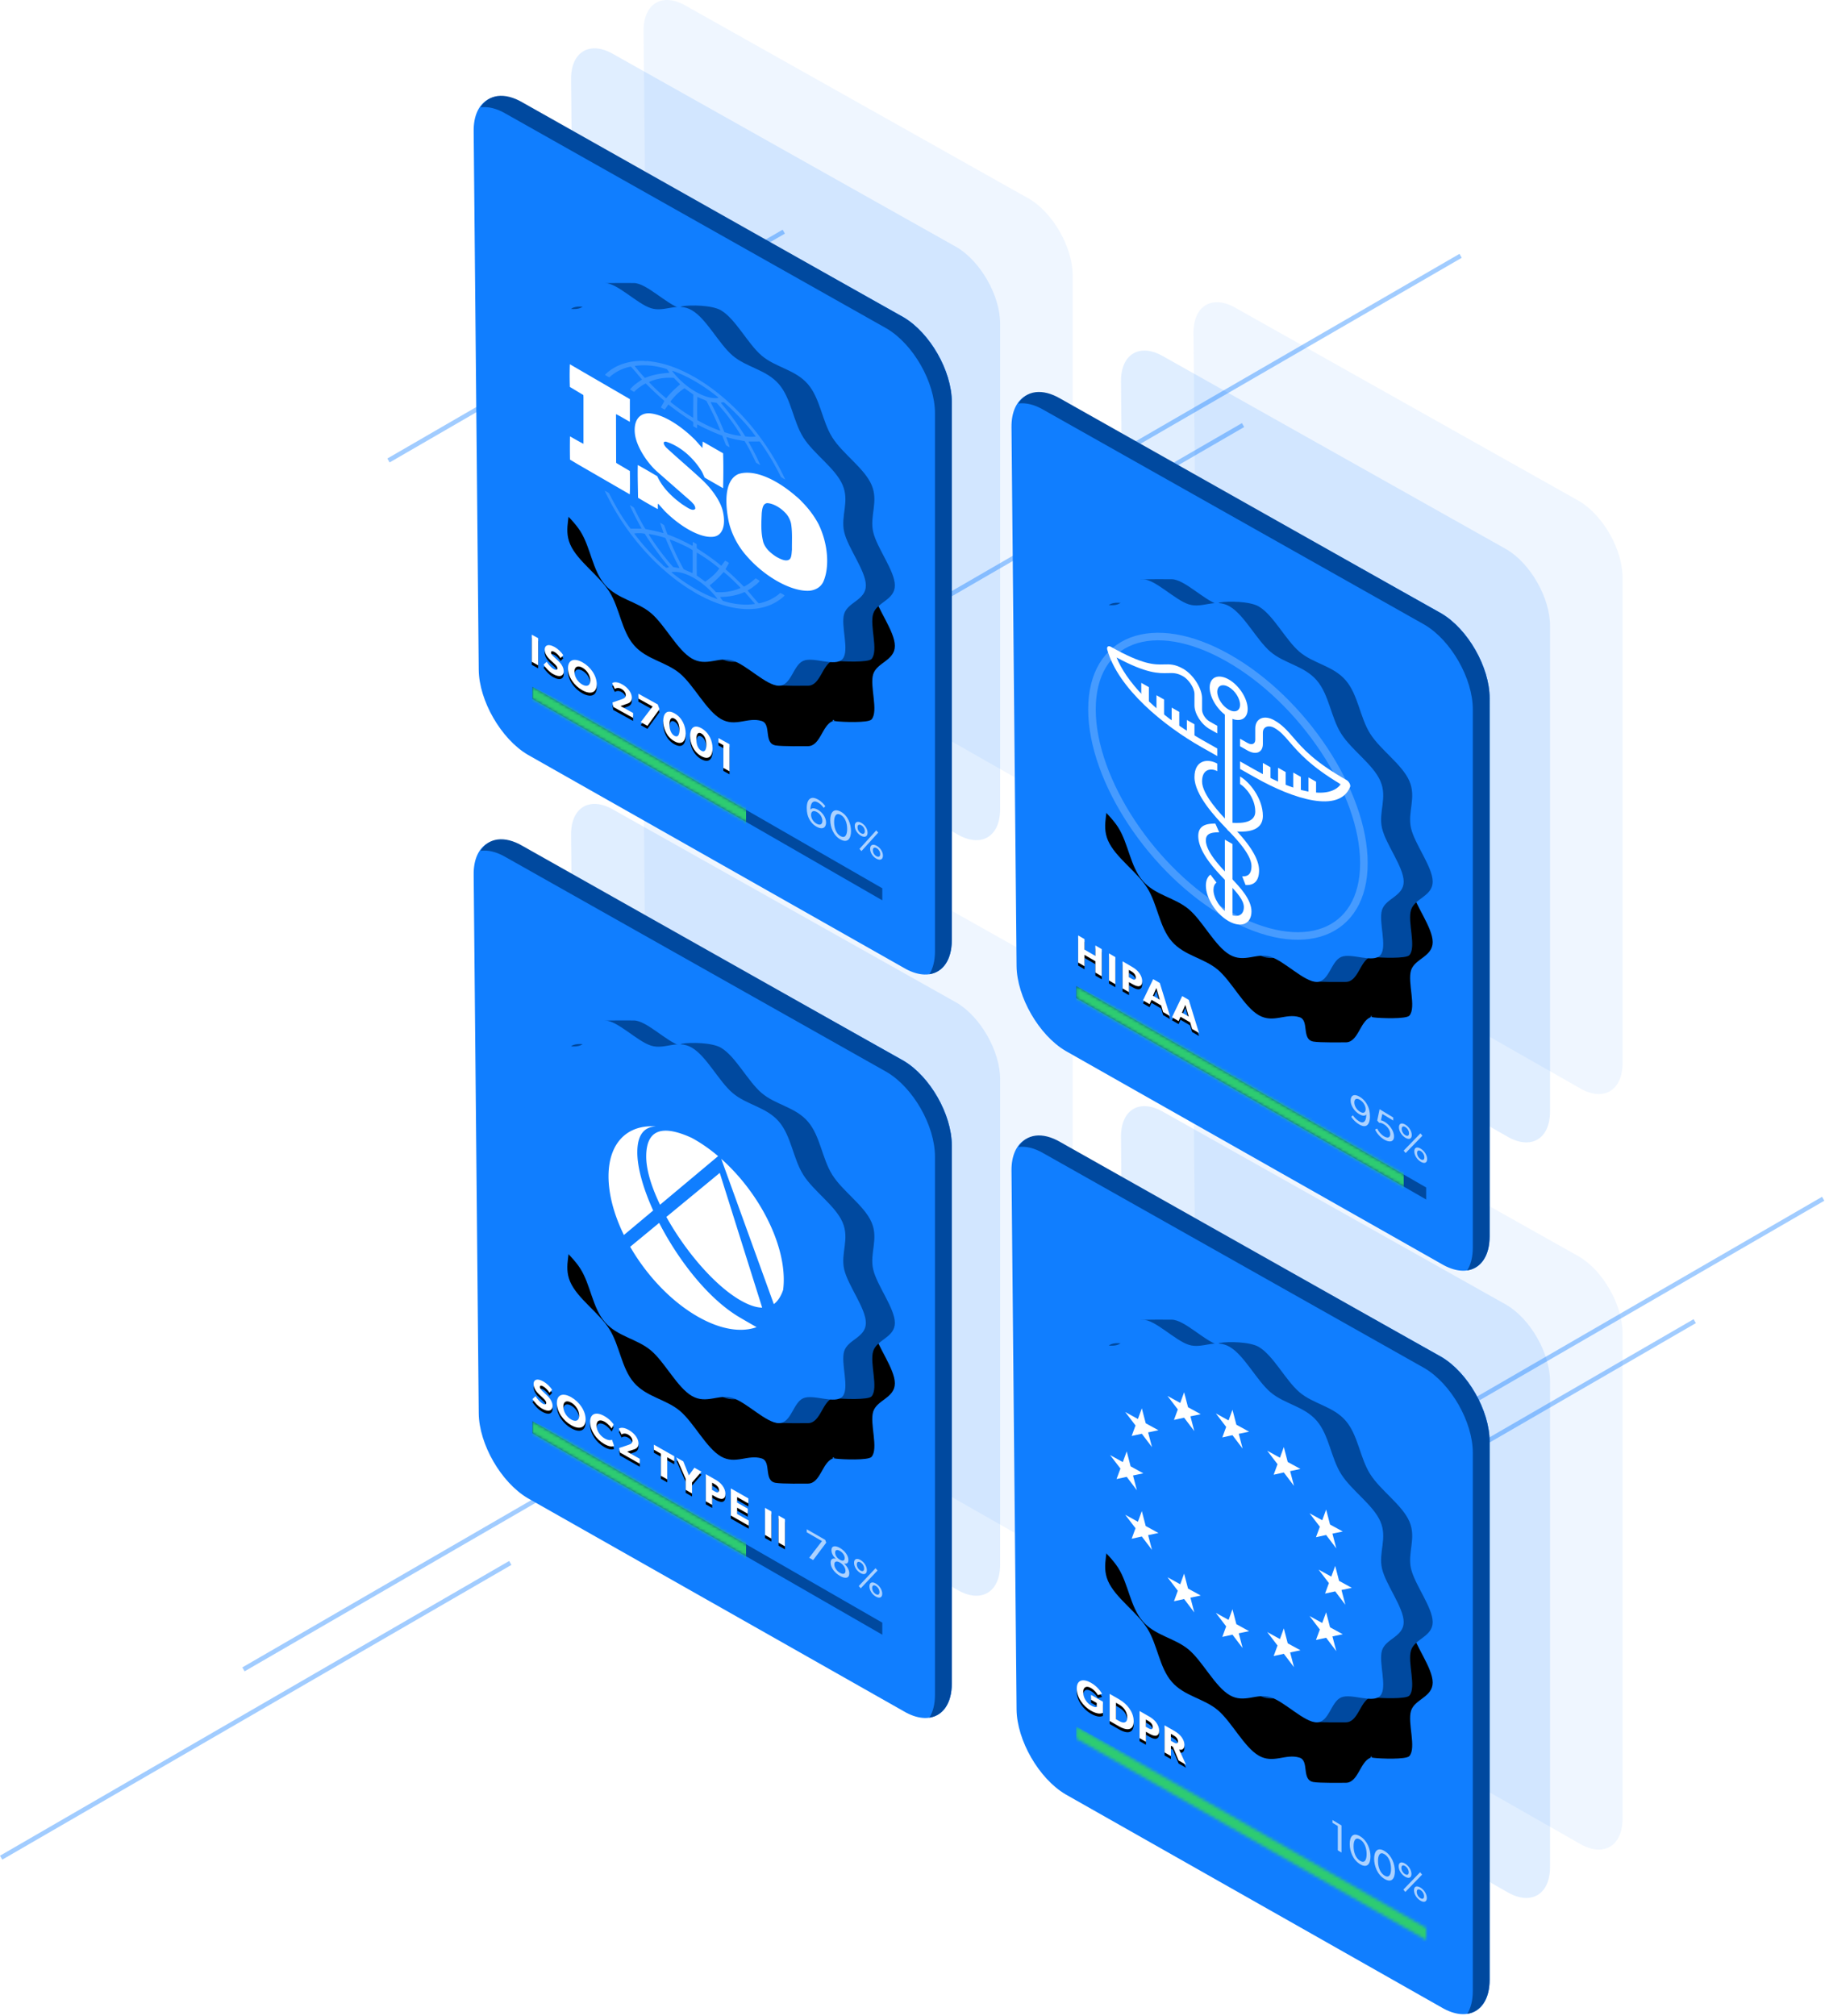 <svg width="604" height="667" xmlns="http://www.w3.org/2000/svg" xmlns:xlink="http://www.w3.org/1999/xlink"><defs><path d="M30.632 198.063v8.97l-2.106-1.228v-3.757l-3.601-2.1v3.757l-2.106-1.227v-8.97l2.106 1.227v3.471l3.601 2.1v-3.471l2.106 1.228zm4.502 2.625v8.97l-2.106-1.228v-8.97l2.106 1.228zm8.884 8c0 .962-.338 1.454-.936 1.612-.598.146-1.417-.15-2.34-.688l-1.105-.644v3.315l-2.106-1.228v-8.97l3.21 1.872c.924.538 1.743 1.198 2.34 2.04.599.843.937 1.729.937 2.691zm-2.132-1.243c0-.455-.182-.873-.43-1.2-.26-.333-.558-.572-1.013-.837l-.82-.478v2.405l.82.478c.455.265.754.374 1.014.344.247-.038.429-.257.429-.712zm7.96 1.807l3.38 10.954-2.288-1.334-.637-2.179-3.198-1.864-.637 1.435-2.184-1.273 3.38-7.012 2.184 1.273zm-2.262 4.22l2.236 1.303-1.118-3.876-1.118 2.572zm11.86 1.376l3.38 10.954-2.288-1.334-.637-2.178-3.198-1.865-.637 1.436-2.184-1.274 3.38-7.012 2.184 1.273zm-2.262 4.22l2.236 1.303-1.118-3.876-1.118 2.572z" id="b"/><filter x="-8.7%" y="-7.7%" width="117.5%" height="121.7%" filterUnits="objectBoundingBox" id="a"><feOffset dy="1" in="SourceAlpha" result="shadowOffsetOuter1"/><feGaussianBlur stdDeviation="1" in="shadowOffsetOuter1" result="shadowBlurOuter1"/><feColorMatrix values="0 0 0 0 0 0 0 0 0 0 0 0 0 0 0 0 0 0 0.122 0" in="shadowBlurOuter1"/></filter><path d="M67.18 9.434c4.84 2.81 8.915 11.117 13.51 15.018 4.632 3.932 11.128 4.61 15.282 9.423 4.12 4.772 4.694 12.272 8.116 17.683 3.421 5.41 10.583 10.145 12.961 15.648 2.398 5.55-.694 10.253.548 15.61 1.23 5.312 7.167 12.838 7.167 17.68 0 4.842-5.936 5.472-7.167 9.355-1.242 3.914 1.85 12.21-.548 14.974-1.05 1.211-9.618.873-11.802.593-2.757-.354.75-.802-1.16 0-3.421 1.436-3.995 8.269-8.115 8.256-1.167-.003-8.51.122-10.685-.254-4.062-.704-1.266-7.032-4.598-8.074-4.594-1.436-8.67 2.137-13.508-.674-4.84-2.81-8.915-11.116-13.51-15.017-4.632-3.932-11.128-4.61-15.282-9.423-4.12-4.772-4.694-12.272-8.116-17.683-3.421-5.41-10.583-10.145-12.961-15.648-2.398-5.55.694-10.253-.548-15.61-1.23-5.312-7.167-12.838-7.167-17.68 0-4.842 5.936-5.473 7.167-9.355 1.242-3.914-1.85-12.21.548-14.974 2.378-2.74 9.54.844 12.961-.593C32.71 7.666 25.77 1.712 28.148.56c1.83-.212 9.055-.13 10.24-.126 4.155.012 10.65 6.88 15.284 8.328 1.78.556-.918-.374.781-.659 2.686-.45 9.764-.389 12.728 1.332z" id="d"/><filter x="-58.2%" y="-35.3%" width="216.4%" height="200.5%" filterUnits="objectBoundingBox" id="c"><feOffset dy="20" in="SourceAlpha" result="shadowOffsetOuter1"/><feGaussianBlur stdDeviation="19" in="shadowOffsetOuter1" result="shadowBlurOuter1"/><feColorMatrix values="0 0 0 0 0 0 0 0 0 0 0 0 0 0 0 0 0 0 0.252 0" in="shadowBlurOuter1"/></filter><path d="M57.583 9.434c4.84 2.81 8.915 11.117 13.51 15.018 4.632 3.932 11.128 4.61 15.282 9.423 4.12 4.772 4.694 12.272 8.115 17.683 3.422 5.41 10.584 10.145 12.962 15.648 2.398 5.55-.694 10.253.547 15.61 1.232 5.312 7.168 12.838 7.168 17.68 0 4.842-5.936 5.472-7.168 9.355-1.241 3.914 1.851 12.21-.547 14.974-2.378 2.74-9.54-.844-12.962.593-3.421 1.436-3.996 8.269-8.115 8.256-4.154-.013-10.65-6.88-15.283-8.328-4.594-1.436-8.67 2.137-13.509-.674-4.839-2.81-8.914-11.116-13.509-15.017-4.632-3.932-11.128-4.61-15.282-9.423-4.12-4.772-4.694-12.272-8.116-17.683-3.421-5.41-10.583-10.145-12.961-15.648-2.398-5.55.694-10.253-.548-15.61C5.936 45.979 0 38.453 0 33.61c0-4.842 5.936-5.473 7.167-9.355 1.242-3.914-1.85-12.21.548-14.974 2.378-2.74 9.54.844 12.961-.593C24.098 7.253 24.672.42 28.792.433c4.154.012 10.65 6.88 15.282 8.328 4.595 1.436 8.67-2.137 13.51.673z" id="e"/><path id="f" d="M.191.266L116 66.913v3.983L.191 4.241z"/><path d="M31.022 197.058v3.718c-.455.142-1.521.663-3.991-.752-2.483-1.422-4.667-4.31-4.667-7.3s2.184-3.365 4.693-1.928c2.379 1.362 3.406 3.198 3.692 3.674l-1.391.413c-.377-.632-1.079-1.645-2.301-2.345-1.443-.826-2.561-.414-2.561 1.406 0 1.82 1.144 3.528 2.6 4.362 1.456.834 1.872.5 1.872.5v-1.326l-1.885-1.08v-1.598l3.939 2.256zm10.183 6.455c0 1.742-.702 2.38-1.456 2.585-.74.2-1.898-.02-3.458-.914l-3.042-1.742v-8.97l3.042 1.742c1.56.893 2.717 1.998 3.458 3.06.754 1.055 1.456 2.497 1.456 4.24zm-2.132-1.22c0-1.106-.416-1.981-.793-2.56-.377-.568-1-1.211-1.872-1.71l-1.066-.61v5.447l1.066.61c.871.499 1.495.57 1.872.422.377-.135.793-.495.793-1.6zm10.56 4.383c0 .962-.337 1.457-.935 1.622-.598.151-1.417-.136-2.34-.664L45.253 207v3.315l-2.106-1.206v-8.97l3.21 1.839c.924.528 1.743 1.18 2.34 2.016.599.836.937 1.719.937 2.68zm-2.131-1.221c0-.455-.182-.871-.43-1.195-.26-.33-.558-.567-1.013-.828l-.82-.469v2.405l.82.47c.455.26.754.366 1.014.333.247-.04.429-.261.429-.716zm8.74 7.45l2.275 5.007-2.444-1.4-1.885-4.511-.663-.38v3.432l-2.106-1.206v-8.97l3.224 1.846c1.001.574 1.781 1.228 2.366 1.992.598.785.988 1.723.988 2.62 0 1.703-1.092 1.74-1.755 1.57zm-.364-2.705c0-.455-.182-.82-.455-1.17-.26-.345-.598-.577-1.079-.853l-.832-.476v2.3l.832.477c.481.276.819.417 1.079.371.273-.039.455-.181.455-.65z" id="i"/><filter x="-9.7%" y="-9%" width="119.4%" height="125.1%" filterUnits="objectBoundingBox" id="h"><feOffset dy="1" in="SourceAlpha" result="shadowOffsetOuter1"/><feGaussianBlur stdDeviation="1" in="shadowOffsetOuter1" result="shadowBlurOuter1"/><feColorMatrix values="0 0 0 0 0 0 0 0 0 0 0 0 0 0 0 0 0 0 0.122 0" in="shadowBlurOuter1"/></filter><path d="M67.18 9.434c4.84 2.81 8.915 11.117 13.51 15.018 4.632 3.932 11.128 4.61 15.282 9.423 4.12 4.772 4.694 12.272 8.116 17.683 3.421 5.41 10.583 10.145 12.961 15.648 2.398 5.55-.694 10.253.548 15.61 1.23 5.312 7.167 12.838 7.167 17.68 0 4.842-5.936 5.472-7.167 9.355-1.242 3.914 1.85 12.21-.548 14.974-1.05 1.211-9.618.873-11.802.593-2.757-.354.75-.802-1.16 0-3.421 1.436-3.995 8.269-8.115 8.256-1.167-.003-8.51.122-10.685-.254-4.062-.704-1.266-7.032-4.598-8.074-4.594-1.436-8.67 2.137-13.508-.674-4.84-2.81-8.915-11.116-13.51-15.017-4.632-3.932-11.128-4.61-15.282-9.423-4.12-4.772-4.694-12.272-8.116-17.683-3.421-5.41-10.583-10.145-12.961-15.648-2.398-5.55.694-10.253-.548-15.61-1.23-5.312-7.167-12.838-7.167-17.68 0-4.842 5.936-5.473 7.167-9.355 1.242-3.914-1.85-12.21.548-14.974 2.378-2.74 9.54.844 12.961-.593C32.71 7.666 25.77 1.712 28.148.56c1.83-.212 9.055-.13 10.24-.126 4.155.012 10.65 6.88 15.284 8.328 1.78.556-.918-.374.781-.659 2.686-.45 9.764-.389 12.728 1.332z" id="k"/><filter x="-58.2%" y="-35.3%" width="216.4%" height="200.5%" filterUnits="objectBoundingBox" id="j"><feOffset dy="20" in="SourceAlpha" result="shadowOffsetOuter1"/><feGaussianBlur stdDeviation="19" in="shadowOffsetOuter1" result="shadowBlurOuter1"/><feColorMatrix values="0 0 0 0 0 0 0 0 0 0 0 0 0 0 0 0 0 0 0.252 0" in="shadowBlurOuter1"/></filter><path d="M57.583 9.434c4.84 2.81 8.915 11.117 13.51 15.018 4.632 3.932 11.128 4.61 15.282 9.423 4.12 4.772 4.694 12.272 8.115 17.683 3.422 5.41 10.584 10.145 12.962 15.648 2.398 5.55-.694 10.253.547 15.61 1.232 5.312 7.168 12.838 7.168 17.68 0 4.842-5.936 5.472-7.168 9.355-1.241 3.914 1.851 12.21-.547 14.974-2.378 2.74-9.54-.844-12.962.593-3.421 1.436-3.996 8.269-8.115 8.256-4.154-.013-10.65-6.88-15.283-8.328-4.594-1.436-8.67 2.137-13.509-.674-4.839-2.81-8.914-11.116-13.509-15.017-4.632-3.932-11.128-4.61-15.282-9.423-4.12-4.772-4.694-12.272-8.116-17.683-3.421-5.41-10.583-10.145-12.961-15.648-2.398-5.55.694-10.253-.548-15.61C5.936 45.979 0 38.453 0 33.61c0-4.842 5.936-5.473 7.167-9.355 1.242-3.914-1.85-12.21.548-14.974 2.378-2.74 9.54.844 12.961-.593C24.098 7.253 24.672.42 28.792.433c4.154.012 10.65 6.88 15.282 8.328 4.595 1.436 8.67-2.137 13.51.673z" id="l"/><path id="m" d="M.191.266L116 66.913v3.983L.191 4.241z"/><path id="o" d="M0 0l115.809 66.647v3.984L0 3.975z"/><path d="M22.106 195.166v8.97L20 202.97V194l2.106 1.166zm8.454 10.923c0 .858-.403 1.415-1.053 1.562-.637.154-1.469-.073-2.43-.606-1.3-.72-2.458-2.036-3.186-3.116l1.04-.958c.65 1.036 1.651 2.046 2.34 2.427.676.375 1.196.338 1.196-.26 0-.611-.663-1.212-1.053-1.571-.39-.36-1.066-.968-1.365-1.263-.22-.227-.676-.648-1.066-1.24-.39-.58-.702-1.274-.702-2.119 0-.858.416-1.303.936-1.444.507-.148 1.326.02 2.366.595 1.04.576 2.236 1.733 2.847 2.682l-.897.972c-.52-.808-1.326-1.644-2.002-2.019-.676-.374-1.17-.388-1.17.158s.507 1.035.91 1.414c.39.372 1.053.974 1.34 1.249.246.228.844.793 1.247 1.42.377.585.702 1.311.702 2.117zm10.938 4.316c0 2.899-2.093 3.469-4.758 1.993-2.665-1.476-4.758-4.365-4.758-7.264s2.093-3.481 4.758-2.005 4.758 4.377 4.758 7.276zm-2.132-1.233c0-1.703-1.131-3.421-2.626-4.25-1.495-.827-2.626-.375-2.626 1.341s1.13 3.435 2.626 4.263c1.495.828 2.626.362 2.626-1.354zm14.165 10.745v1.625l-6.578-3.643-.247-1.463 3.042-1.058c.845-.3 1.352-.603 1.352-1.37 0-.767-.559-1.571-1.443-2.06-.897-.497-1.677-.344-2.17.006l-.885-1.868c.117-.208 1.222-.805 3.25.318 2.028 1.124 3.263 2.887 3.263 4.46s-1.17 1.86-1.885 2.102l-1.859.647 4.16 2.304zm8.156-2.828l.572 1.565-3.991 5.511-2.21-1.224 3.939-5.176-4.706-2.606v-1.612l6.396 3.542zm9.247 9.62c0 2.366-1.105 4.016-3.718 2.569-2.626-1.455-3.718-4.322-3.718-6.688 0-2.366 1.105-4.016 3.718-2.568 2.613 1.447 3.718 4.321 3.718 6.687zm-2.067-1.184c0-1.612-.494-3.107-1.651-3.748s-1.651.307-1.651 1.92c0 1.611.494 3.133 1.651 3.774 1.157.64 1.651-.334 1.651-1.946zm10.963 6.111c0 2.366-1.105 4.016-3.718 2.57-2.626-1.455-3.718-4.322-3.718-6.688 0-2.366 1.105-4.016 3.718-2.569s3.718 4.321 3.718 6.687zm-2.067-1.183c0-1.612-.494-3.108-1.65-3.749-1.158-.64-1.652.308-1.652 1.92 0 1.612.494 3.133 1.651 3.774s1.651-.333 1.651-1.945zm7.675-.209v8.97l-2.028-1.123v-7.527l-1.625-.9v-1.443l3.653 2.023z" id="r"/><filter x="-5.3%" y="-5.5%" width="110.7%" height="115.5%" filterUnits="objectBoundingBox" id="q"><feOffset dy="1" in="SourceAlpha" result="shadowOffsetOuter1"/><feGaussianBlur stdDeviation="1" in="shadowOffsetOuter1" result="shadowBlurOuter1"/><feColorMatrix values="0 0 0 0 0 0 0 0 0 0 0 0 0 0 0 0 0 0 0.122 0" in="shadowBlurOuter1"/></filter><path d="M67.18 9.434c4.84 2.81 8.915 11.117 13.51 15.018 4.632 3.932 11.128 4.61 15.282 9.423 4.12 4.772 4.694 12.272 8.116 17.683 3.421 5.41 10.583 10.145 12.961 15.648 2.398 5.55-.694 10.253.548 15.61 1.23 5.312 7.167 12.838 7.167 17.68 0 4.842-5.936 5.472-7.167 9.355-1.242 3.914 1.85 12.21-.548 14.974-1.05 1.211-9.618.873-11.802.593-2.757-.354.75-.802-1.16 0-3.421 1.436-3.995 8.269-8.115 8.256-1.167-.003-8.51.122-10.685-.254-4.062-.704-1.266-7.032-4.598-8.074-4.594-1.436-8.67 2.137-13.508-.674-4.84-2.81-8.915-11.116-13.51-15.017-4.632-3.932-11.128-4.61-15.282-9.423-4.12-4.772-4.694-12.272-8.116-17.683-3.421-5.41-10.583-10.145-12.961-15.648-2.398-5.55.694-10.253-.548-15.61-1.23-5.312-7.167-12.838-7.167-17.68 0-4.842 5.936-5.473 7.167-9.355 1.242-3.914-1.85-12.21.548-14.974 2.378-2.74 9.54.844 12.961-.593C32.71 7.666 25.77 1.712 28.148.56c1.83-.212 9.055-.13 10.24-.126 4.155.012 10.65 6.88 15.284 8.328 1.78.556-.918-.374.781-.659 2.686-.45 9.764-.389 12.728 1.332z" id="t"/><filter x="-58.2%" y="-35.3%" width="216.4%" height="200.5%" filterUnits="objectBoundingBox" id="s"><feOffset dy="20" in="SourceAlpha" result="shadowOffsetOuter1"/><feGaussianBlur stdDeviation="19" in="shadowOffsetOuter1" result="shadowBlurOuter1"/><feColorMatrix values="0 0 0 0 0 0 0 0 0 0 0 0 0 0 0 0 0 0 0.252 0" in="shadowBlurOuter1"/></filter><path d="M57.583 9.434c4.84 2.81 8.915 11.117 13.51 15.018 4.632 3.932 11.128 4.61 15.282 9.423 4.12 4.772 4.694 12.272 8.115 17.683 3.422 5.41 10.584 10.145 12.962 15.648 2.398 5.55-.694 10.253.547 15.61 1.232 5.312 7.168 12.838 7.168 17.68 0 4.842-5.936 5.472-7.168 9.355-1.241 3.914 1.851 12.21-.547 14.974-2.378 2.74-9.54-.844-12.962.593-3.421 1.436-3.996 8.269-8.115 8.256-4.154-.013-10.65-6.88-15.283-8.328-4.594-1.436-8.67 2.137-13.509-.674-4.839-2.81-8.914-11.116-13.509-15.017-4.632-3.932-11.128-4.61-15.282-9.423-4.12-4.772-4.694-12.272-8.116-17.683-3.421-5.41-10.583-10.145-12.961-15.648-2.398-5.55.694-10.253-.548-15.61C5.936 45.979 0 38.453 0 33.61c0-4.842 5.936-5.473 7.167-9.355 1.242-3.914-1.85-12.21.548-14.974 2.378-2.74 9.54.844 12.961-.593C24.098 7.253 24.672.42 28.792.433c4.154.012 10.65 6.88 15.282 8.328 4.595 1.436 8.67-2.137 13.51.673z" id="u"/><path d="M26.877 199.18c0 .859-.403 1.41-1.053 1.547-.637.145-1.469-.095-2.431-.642-1.3-.739-2.457-2.073-3.185-3.163l1.04-.942c.65 1.045 1.651 2.07 2.34 2.461.676.385 1.196.355 1.196-.243 0-.61-.663-1.222-1.053-1.586-.39-.365-1.066-.984-1.365-1.284-.221-.23-.676-.657-1.066-1.256-.39-.586-.702-1.283-.702-2.128 0-.858.416-1.297.936-1.43.507-.141 1.326.038 2.366.63 1.04.591 2.236 1.765 2.847 2.724l-.897.959c-.52-.816-1.326-1.664-2.002-2.049-.676-.384-1.17-.405-1.17.14 0 .547.507 1.043.91 1.428.39.378 1.053.99 1.339 1.269.247.231.845.805 1.248 1.437.377.592.702 1.323.702 2.129zm10.937 4.478c0 2.899-2.093 3.438-4.758 1.922-2.665-1.515-4.758-4.434-4.758-7.333 0-2.9 2.093-3.451 4.758-1.936 2.665 1.516 4.758 4.448 4.758 7.347zm-2.132-1.264c0-1.703-1.13-3.439-2.626-4.289-1.495-.85-2.626-.414-2.626 1.302s1.131 3.451 2.626 4.301c1.495.85 2.626.402 2.626-1.314zm10.86 7.995l.702 2.037c-.455.21-1.404.423-3.237-.619-2.64-1.5-4.706-4.418-4.706-7.304 0-2.899 2.093-3.438 4.706-1.952 1.846 1.05 2.847 2.386 3.08 2.766l-.65 1.372c-.168-.317-1.13-1.579-2.313-2.251-1.521-.865-2.691-.517-2.691 1.238s1.222 3.451 2.69 4.287c1.119.635 1.925.652 2.419.426zm9.195 6.307v1.625l-6.578-3.74-.247-1.467 3.042-1.013c.845-.286 1.352-.583 1.352-1.35 0-.767-.559-1.579-1.443-2.081-.897-.51-1.677-.37-2.171-.026l-.884-1.88c.117-.207 1.222-.788 3.25.365 2.028 1.154 3.263 2.935 3.263 4.508s-1.17 1.844-1.885 2.074l-1.859.62 4.16 2.365zm11.41-.857v1.664l-2.314-1.315v7.306l-2.106-1.198v-7.306l-2.314-1.316v-1.664l6.734 3.83zm6.673 3.795l2.34 1.33-3.12 3.57v3.627l-2.106-1.198v-3.627l-3.12-7.117 2.34 1.33 1.833 4.618 1.833-2.533zm10.261 8.656c0 .962-.338 1.459-.936 1.626-.598.154-1.417-.13-2.34-.655l-1.105-.628v3.315l-2.106-1.198v-8.97l3.211 1.826c.923.525 1.742 1.173 2.34 2.007.598.834.936 1.715.936 2.677zm-2.132-1.212c0-.455-.182-.87-.429-1.193-.26-.33-.559-.565-1.014-.824l-.819-.465V227l.82.465c.454.259.753.364 1.013.33.247-.042.43-.263.43-.718zm9.846 10.044v1.703l-5.928-3.37v-8.97l5.81 3.304v1.677l-3.717-2.115v1.833l3.51 1.996v1.677l-3.51-1.996v2.08l3.835 2.181zm7.483-3.011v8.97l-2.106-1.198v-8.97l2.106 1.198zm4.503 2.56v8.97l-2.106-1.198v-8.97l2.106 1.198z" id="x"/><filter x="-4.2%" y="-4.5%" width="108.4%" height="112.7%" filterUnits="objectBoundingBox" id="w"><feOffset dy="1" in="SourceAlpha" result="shadowOffsetOuter1"/><feGaussianBlur stdDeviation="1" in="shadowOffsetOuter1" result="shadowBlurOuter1"/><feColorMatrix values="0 0 0 0 0 0 0 0 0 0 0 0 0 0 0 0 0 0 0.122 0" in="shadowBlurOuter1"/></filter><path d="M67.18 9.434c4.84 2.81 8.915 11.117 13.51 15.018 4.632 3.932 11.128 4.61 15.282 9.423 4.12 4.772 4.694 12.272 8.116 17.683 3.421 5.41 10.583 10.145 12.961 15.648 2.398 5.55-.694 10.253.548 15.61 1.23 5.312 7.167 12.838 7.167 17.68 0 4.842-5.936 5.472-7.167 9.355-1.242 3.914 1.85 12.21-.548 14.974-1.05 1.211-9.618.873-11.802.593-2.757-.354.75-.802-1.16 0-3.421 1.436-3.995 8.269-8.115 8.256-1.167-.003-8.51.122-10.685-.254-4.062-.704-1.266-7.032-4.598-8.074-4.594-1.436-8.67 2.137-13.508-.674-4.84-2.81-8.915-11.116-13.51-15.017-4.632-3.932-11.128-4.61-15.282-9.423-4.12-4.772-4.694-12.272-8.116-17.683-3.421-5.41-10.583-10.145-12.961-15.648-2.398-5.55.694-10.253-.548-15.61-1.23-5.312-7.167-12.838-7.167-17.68 0-4.842 5.936-5.473 7.167-9.355 1.242-3.914-1.85-12.21.548-14.974 2.378-2.74 9.54.844 12.961-.593C32.71 7.666 25.77 1.712 28.148.56c1.83-.212 9.055-.13 10.24-.126 4.155.012 10.65 6.88 15.284 8.328 1.78.556-.918-.374.781-.659 2.686-.45 9.764-.389 12.728 1.332z" id="z"/><filter x="-58.2%" y="-35.3%" width="216.4%" height="200.5%" filterUnits="objectBoundingBox" id="y"><feOffset dy="20" in="SourceAlpha" result="shadowOffsetOuter1"/><feGaussianBlur stdDeviation="19" in="shadowOffsetOuter1" result="shadowBlurOuter1"/><feColorMatrix values="0 0 0 0 0 0 0 0 0 0 0 0 0 0 0 0 0 0 0.252 0" in="shadowBlurOuter1"/></filter><path d="M57.583 9.434c4.84 2.81 8.915 11.117 13.51 15.018 4.632 3.932 11.128 4.61 15.282 9.423 4.12 4.772 4.694 12.272 8.115 17.683 3.422 5.41 10.584 10.145 12.962 15.648 2.398 5.55-.694 10.253.547 15.61 1.232 5.312 7.168 12.838 7.168 17.68 0 4.842-5.936 5.472-7.168 9.355-1.241 3.914 1.851 12.21-.547 14.974-2.378 2.74-9.54-.844-12.962.593-3.421 1.436-3.996 8.269-8.115 8.256-4.154-.013-10.65-6.88-15.283-8.328-4.594-1.436-8.67 2.137-13.509-.674-4.839-2.81-8.914-11.116-13.509-15.017-4.632-3.932-11.128-4.61-15.282-9.423-4.12-4.772-4.694-12.272-8.116-17.683-3.421-5.41-10.583-10.145-12.961-15.648-2.398-5.55.694-10.253-.548-15.61C5.936 45.979 0 38.453 0 33.61c0-4.842 5.936-5.473 7.167-9.355 1.242-3.914-1.85-12.21.548-14.974 2.378-2.74 9.54.844 12.961-.593C24.098 7.253 24.672.42 28.792.433c4.154.012 10.65 6.88 15.282 8.328 4.595 1.436 8.67-2.137 13.51.673z" id="A"/><path id="B" d="M0 0l115.809 66.647v3.984L0 3.975z"/></defs><g fill="none" fill-rule="evenodd"><path fill-opacity=".394" fill="#107EFF" d="M.75 615.322L0 614.024l168.51-97.528.75 1.299zM80.95 553.012l-.75-1.299L211.024 476l.75 1.298zM392.75 535.322l-.75-1.298 168.51-97.528.75 1.299zM472.95 473.012l-.75-1.299L603.024 396l.75 1.298zM352.95 161.012l-.75-1.299L483.024 84l.75 1.298zM280.95 217.012l-.75-1.299L411.024 140l.75 1.298zM128.95 153.012l-.75-1.299L259.024 76l.75 1.298z"/><path d="M537 351.74c0 9.221-6.445 12.92-14.325 8.219l-111.663-63.596c-7.88-4.7-14.41-16.09-14.504-25.313l-1.507-160.754c-.099-9.223 6.279-12.953 14.177-8.279l113.461 63.78c7.898 4.67 14.361 16.037 14.361 25.26v160.682zM537 601.74c0 9.221-6.445 12.92-14.325 8.219l-111.663-63.596c-7.88-4.7-14.41-16.09-14.504-25.313l-1.507-160.754c-.099-9.223 6.279-12.953 14.177-8.279l113.461 63.78c7.898 4.67 14.361 16.037 14.361 25.26v160.682zM355 251.74c0 9.221-6.445 12.92-14.325 8.219l-111.663-63.596c-7.88-4.7-14.41-16.09-14.504-25.313l-1.507-160.754c-.099-9.223 6.279-12.953 14.177-8.279l113.461 63.78C348.537 70.468 355 81.835 355 91.058v160.682zM355 501.74c0 9.221-6.445 12.92-14.325 8.219l-111.663-63.596c-7.88-4.7-14.41-16.09-14.504-25.313l-1.507-160.754c-.099-9.223 6.279-12.953 14.177-8.279l113.461 63.78c7.898 4.67 14.361 16.037 14.361 25.26v160.682z" fill-opacity=".276" fill="#107EFF" opacity=".25"/><path d="M513 367.74c0 9.221-6.445 12.92-14.325 8.219l-111.663-63.596c-7.88-4.7-14.41-16.09-14.504-25.313l-1.507-160.754c-.099-9.223 6.279-12.953 14.177-8.279l113.461 63.78c7.898 4.67 14.361 16.037 14.361 25.26v160.682z" fill-opacity=".53" fill="#107EFF" opacity=".25"/><path d="M493 409.079c0 10.224-7.182 14.324-15.963 9.112l-124.431-70.503c-8.781-5.213-16.058-17.84-16.163-28.064l-1.679-178.218c-.11-10.224 6.997-14.36 15.798-9.178l126.435 70.71C485.798 208.113 493 220.715 493 230.94V409.08z" fill="#107EFF"/><path d="M487.438 234.71c0-10.228-7.194-22.83-15.986-28.009l-126.014-71.048c-3.11-1.833-6.006-2.48-8.447-2.119 2.631-4.302 7.908-5.194 14.009-1.602l126.014 71.048c8.792 5.179 15.986 17.785 15.986 28.013V409.08c0 6.566-2.966 10.593-7.409 11.265 1.173-1.889 1.847-4.428 1.847-7.544V234.71z" fill="#00499F"/><path d="M453.396 369.427c0 1.599-.442 2.566-1.053 2.963-.572.368-1.391.34-2.535-.354-1.56-.946-2.366-2.162-2.6-2.499l.533-.509c.364.559 1.118 1.419 2.041 1.978.767.465 1.248.484 1.651.182.442-.317.754-1.077.754-2.442-.299.43-1.014.711-2.431-.147-1.404-.851-2.756-2.711-2.756-4.427 0-1.729 1.17-2.385 3.055-1.242 1.625.985 2.392 2.464 2.717 3.194.299.662.624 1.782.624 3.303zm-1.43-2.4c0-1.015-.637-2.35-1.885-3.106-1.235-.75-1.859-.178-1.859.836s.624 2.34 1.859 3.09c1.248.756 1.885.193 1.885-.82zm9.395 8.983c0 1.963-1.625 2.044-3.315 1.02-1.69-1.025-2.626-2.528-2.95-3.297l.701-.303c.39.9 1.235 1.945 2.236 2.552 1.014.614 2.08.637 2.08-.728s-1.053-2.628-2.08-3.25c-.585-.355-1.235-.58-1.586-.48l-.637-.764.78-3.739 4.511 2.734v1.014l-3.6-2.182-.469 2.095c.351.057.78.239 1.274.538 1.456.883 3.055 2.827 3.055 4.79zm10.956 7.512c0 1.287-.897 1.614-2.12.873-1.221-.74-2.118-2.155-2.118-3.442 0-1.287.897-1.615 2.119-.874 1.222.74 2.119 2.156 2.119 3.443zm-2.21-8.516l.65.784-5.551 5.722-.65-.784 5.55-5.722zm-2.873.56c0 1.286-.897 1.627-2.12.886-1.221-.74-2.118-2.168-2.118-3.455 0-1.274.897-1.615 2.119-.874 1.222.74 2.119 2.168 2.119 3.442zm4.173 7.39c0-.78-.468-1.635-1.21-2.084-.74-.45-1.208-.16-1.208.62 0 .792.468 1.635 1.209 2.084.74.45 1.209.174 1.209-.62zm-5.083-7.942c0-.793-.468-1.636-1.21-2.085-.74-.45-1.208-.174-1.208.62 0 .78.468 1.622 1.209 2.071.74.45 1.209.174 1.209-.606z" fill="#ACD2FF"/><g transform="translate(334 116)"><use fill="#000" filter="url(#a)" xlink:href="#b"/><use fill="#FFF" xlink:href="#b"/></g><g transform="translate(349.396 191.222)"><use fill="#000" filter="url(#c)" xlink:href="#d"/><use fill="#00499F" xlink:href="#d"/></g><use fill="#107EFF" xlink:href="#e" transform="translate(349.396 191.222)"/><path d="M406.396 302.662c24.853 14.05 45 6.412 45-17.06 0-23.473-20.147-53.89-45-67.94-24.853-14.05-45-6.412-45 17.06 0 23.472 20.147 53.89 45 67.94z" stroke-opacity=".23" stroke="#FFF" stroke-width="2.5"/><path fill="#FFF" d="M405.38 235.338l2.516 1.422v37.5l-2.515-1.422zM405.38 277.838l2.516 1.422v25l-2.515-1.422z"/><path d="M406.638 237.299c-3.467-1.96-6.288-6.359-6.288-9.805 0-3.446 2.821-4.655 6.288-2.695 3.467 1.96 6.288 6.358 6.288 9.805 0 3.446-2.82 4.655-6.288 2.695zm0-10c-2.08-1.176-3.772-.45-3.772 1.617 0 2.068 1.692 4.707 3.772 5.883 2.08 1.176 3.773.45 3.773-1.617 0-2.068-1.693-4.707-3.773-5.883z" fill="#FFF" fill-rule="nonzero"/><path d="M406.638 304.799c-4.161-2.353-7.545-7.63-7.545-11.766 0-1.637.522-2.898 1.51-3.647l2.011 2.638c-.659.499-1.006 1.34-1.006 2.431 0 2.758 2.256 6.276 5.03 7.844 2.774 1.568 5.03.601 5.03-2.156 0-2.228-2.156-4.676-4.977-7.644l-.615-.65 1.126-1.6.597.631c2.542 2.676 6.385 6.72 6.385 10.685 0 4.136-3.384 5.586-7.546 3.234z" fill="#FFF"/><path d="M406.076 291.85a93.845 93.845 0 0 0-.753-.79c-3.057-3.187-8.745-9.116-8.745-14.449 0-3.985 3.536-4.063 5.647-4.11l1.28 2.877c-2.414.052-4.412.289-4.412 2.655 0 3.759 4.76 8.721 7.318 11.387.29.303.555.58.79.83l-1.125 1.6zM412.23 292.83l-1.125-2.873c2.073.141 3.079-.969 3.079-3.392 0-3.698-4.87-8.814-7.488-11.562l-.621-.654 1.125-1.6.599.631c2.889 3.033 8.9 9.346 8.9 14.606 0 3.368-1.546 5.042-4.468 4.843z" fill="#FFF"/><path d="M406.638 274.946l-1.162-1.229c-3.04-3.19-10.156-10.655-10.156-16.567 0-5.708 4.381-6.273 7.546-4.484v2.5c-1.755-.992-5.03-1.01-5.03 3.406 0 4.348 6.125 10.776 8.74 13.52l.062.064.062.007c2.616.212 8.741.71 8.741-3.637 0-4.417-3.276-8.102-5.03-9.094v-2.5c3.164 1.788 7.545 7.307 7.545 13.015 0 5.912-7.116 5.33-10.156 5.084l-1.162-.085zM402.866 250.166l-5.03-2.844c-12.8-7.236-27.764-19.531-31.376-32.342-.128-.454-.063-.837.174-1.028.236-.191.616-.17 1.02.058 10.672 6.034 14.503 5.924 17.58 5.835 1.94-.055 3.613-.104 6.313 1.423 3.35 1.894 6.288 6.476 6.288 9.804v3.75c0 1.38 1.128 3.138 2.515 3.922l2.516 1.422v2.5l-2.516-1.422c-2.774-1.568-5.03-5.086-5.03-7.844v-3.75c0-2.11-2.028-4.896-3.773-5.882-2.004-1.134-3.27-1.097-5.022-1.047-2.986.086-7.011.201-16.986-5.17 2.974 7.396 11.682 17.88 28.296 27.271l5.03 2.844v2.5z" fill="#FFF"/><path fill="#FFF" d="M392.805 238.229l2.515 1.421v5l-2.515-1.421zM387.775 234.135l2.515 1.422v6.25l-2.515-1.422zM382.744 230.041l2.515 1.422v6.25l-2.515-1.422zM377.714 225.947l2.515 1.422v5l-2.515-1.422zM415.441 257.276l-5.03-2.844v-2.5l5.03 2.844c16.614 9.392 25.323 8.755 28.297 4.721-9.976-5.908-14-10.575-16.986-14.036-1.752-2.03-3.018-3.498-5.023-4.63-1.744-.987-3.773-.495-3.773 1.616v3.75c0 2.758-2.256 3.725-5.03 2.157l-2.515-1.422v-2.5l2.515 1.422c1.387.784 2.515.3 2.515-1.078v-3.75c0-3.33 2.938-4.59 6.288-2.696 2.699 1.526 4.374 3.468 6.313 5.715 3.077 3.569 6.908 8.01 17.581 14.043.404.228.784.636 1.02 1.095.236.46.3.917.174 1.225-3.612 8.727-18.576 4.103-31.376-3.132z"/><path fill="#FFF" d="M417.956 252.447l2.516 1.422v5l-2.516-1.422zM422.987 254.041l2.515 1.422v6.25l-2.515-1.422zM428.017 255.635l2.515 1.422v6.25l-2.515-1.422zM433.047 257.229l2.515 1.422v5l-2.515-1.422z"/><g transform="translate(356 326)"><mask id="g" fill="#fff"><use xlink:href="#f"/></mask><use fill="#00499F" xlink:href="#f"/><path fill="#2ECC71" mask="url(#g)" d="M.191.266l108.371 54.58v17.782L.192 14.116z"/></g><g><path d="M513 617.74c0 9.221-6.445 12.92-14.325 8.219l-111.663-63.596c-7.88-4.7-14.41-16.09-14.504-25.313l-1.507-160.754c-.099-9.223 6.279-12.953 14.177-8.279l113.461 63.78c7.898 4.67 14.361 16.037 14.361 25.26v160.682z" fill-opacity=".53" fill="#107EFF" opacity=".25"/><path d="M493 655.079c0 10.224-7.182 14.324-15.963 9.112l-124.431-70.504c-8.781-5.212-16.058-17.839-16.163-28.063l-1.679-178.218c-.11-10.224 6.997-14.36 15.798-9.178l126.435 70.71C485.798 454.113 493 466.715 493 476.94V655.08z" fill="#107EFF"/><path d="M487.438 480.71c0-10.228-7.194-22.83-15.986-28.009l-126.014-71.048c-3.11-1.833-6.006-2.48-8.447-2.119 2.631-4.302 7.908-5.194 14.009-1.602l126.014 71.048c8.792 5.179 15.986 17.785 15.986 28.013V655.08c0 6.566-2.966 10.593-7.409 11.265 1.173-1.889 1.847-4.428 1.847-7.544V480.71z" fill="#00499F"/><g transform="translate(334 366)"><use fill="#000" filter="url(#h)" xlink:href="#i"/><use fill="#FFF" xlink:href="#i"/></g><path d="M443.977 604.003v8.97l-1.222-.737v-8.047L441 603.131v-.923l2.977 1.795zm9.59 10.283c0 2.327-1.014 4.003-3.432 2.545-2.418-1.459-3.432-4.358-3.432-6.685 0-2.34 1.027-4.009 3.432-2.558 2.418 1.458 3.432 4.358 3.432 6.698zm-1.274-.795c0-2.054-.715-3.967-2.158-4.837-1.443-.87-2.158.18-2.158 2.234 0 2.041.715 3.967 2.158 4.838 1.443.87 2.158-.194 2.158-2.235zm9.357 5.67c0 2.326-1.014 4.003-3.432 2.544-2.418-1.458-3.432-4.358-3.432-6.685 0-2.34 1.027-4.008 3.432-2.558 2.418 1.459 3.432 4.358 3.432 6.698zm-1.274-.795c0-2.054-.715-3.967-2.158-4.838-1.443-.87-2.158.18-2.158 2.235 0 2.04.715 3.967 2.158 4.837 1.443.87 2.158-.193 2.158-2.234zm11.839 9.636c0 1.287-.897 1.617-2.12.88-1.221-.737-2.118-2.149-2.118-3.436s.897-1.617 2.119-.88c1.222.737 2.119 2.15 2.119 3.436zm-2.21-8.509l.65.782-5.551 5.74-.65-.783 5.55-5.739zm-2.873.569c0 1.287-.897 1.63-2.12.893-1.221-.737-2.118-2.162-2.118-3.45 0-1.273.897-1.616 2.119-.88 1.222.738 2.119 2.163 2.119 3.437zm4.173 7.378c0-.78-.468-1.634-1.21-2.08-.74-.448-1.208-.158-1.208.622 0 .793.468 1.634 1.209 2.081.74.447 1.209.17 1.209-.623zm-5.083-7.927c0-.793-.468-1.634-1.21-2.081-.74-.447-1.208-.17-1.208.622 0 .78.468 1.622 1.209 2.069.74.447 1.209.17 1.209-.61z" fill="#ACD2FF"/><g transform="translate(349.396 436.222)"><use fill="#000" filter="url(#j)" xlink:href="#k"/><use fill="#00499F" xlink:href="#k"/><use fill="#107EFF" xlink:href="#l"/></g><path fill="#FFFFFE" d="M404.53 475.617l3.364-.739 3.365 4.434-1.28-4.885 3.417-.71-4.212-2.312-1.29-4.941-1.289 3.53-4.21-2.317 3.415 4.461zM388.533 469.83l3.364-.737 3.362 4.432-1.278-4.882 3.415-.71-4.213-2.313-1.289-4.943-1.288 3.532-4.21-2.317 3.414 4.46zM377.896 465.989l-1.29 3.532-4.21-2.318 3.415 4.46-1.28 3.478 3.365-.737 3.365 4.433-1.28-4.884 3.415-.708-4.21-2.313zM372.897 488.659l3.362 4.43-1.278-4.88 3.415-.71-4.21-2.312-1.289-4.944-1.29 3.537-4.211-2.322 3.417 4.461-1.28 3.477zM379.185 504.932l-1.29-4.943-1.289 3.532-4.21-2.318 3.415 4.46-1.28 3.478 3.365-.741 3.365 4.437-1.28-4.884 3.415-.708zM393.184 525.617l-1.29-4.94-1.286 3.53-4.212-2.318 3.415 4.461-1.278 3.48 3.364-.738 3.362 4.433-1.278-4.884 3.415-.71zM409.184 537.408l-1.289-4.944-1.287 3.533-4.212-2.318 3.415 4.46-1.278 3.479 3.364-.738 3.362 4.432-1.28-4.883 3.417-.708zM426.183 543.74l-1.287-4.939-1.292 3.528-4.208-2.316 3.413 4.46-1.278 3.48 3.365-.738 3.365 4.434-1.283-4.886 3.418-.709zM440.187 538.435l-1.291-4.945-1.292 3.53-4.208-2.315 3.418 4.461-1.283 3.476 3.365-.741 3.365 4.437-1.283-4.885 3.418-.707zM447.396 525.393l-4.211-2.312-1.291-4.945-1.287 3.534-4.211-2.318 3.416 4.461-1.278 3.478 3.36-.744 3.363 4.437-1.278-4.882zM435.53 508.642l3.366-.738 3.365 4.434-1.283-4.886 3.418-.704-4.209-2.312-1.291-4.946-1.291 3.533-4.21-2.317 3.418 4.459zM424.894 478.8l-1.287 3.533-4.211-2.322 3.412 4.463-1.278 3.479 3.368-.74 3.36 4.434-1.279-4.882 3.417-.713-4.216-2.315z"/><g transform="translate(356 571)"><mask id="n" fill="#fff"><use xlink:href="#m"/></mask><use fill="#107EFF" xlink:href="#m"/><path fill="#2ECC71" mask="url(#n)" d="M.191.266l120.371 65.14v21.222L.192 16.795z"/></g></g><g><path d="M331 267.74c0 9.221-6.445 12.92-14.325 8.219l-111.663-63.596c-7.88-4.7-14.41-16.09-14.504-25.313l-1.507-160.754c-.099-9.223 6.279-12.953 14.177-8.279l113.461 63.78c7.898 4.67 14.361 16.037 14.361 25.26v160.682z" fill-opacity=".53" fill="#107EFF" opacity=".25"/><path d="M315 311.079c0 10.224-7.182 14.324-15.963 9.112l-124.431-70.503c-8.781-5.213-16.058-17.84-16.163-28.064l-1.679-178.218c-.11-10.224 6.997-14.36 15.798-9.178l126.435 70.71C307.798 110.113 315 122.715 315 132.94V311.08z" fill="#107EFF"/><path d="M309.438 136.71c0-10.228-7.194-22.83-15.986-28.009L167.438 37.653c-3.11-1.833-6.006-2.48-8.447-2.119 2.631-4.302 7.908-5.194 14.009-1.602l126.014 71.048c8.792 5.179 15.986 17.785 15.986 28.013V311.08c0 6.566-2.966 10.593-7.409 11.265 1.173-1.889 1.847-4.428 1.847-7.544V136.71z" fill="#00499F"/><g transform="translate(176.191 227.266)"><mask id="p" fill="#fff"><use xlink:href="#o"/></mask><use fill="#00499F" xlink:href="#o"/><path fill="#2ECC71" mask="url(#p)" d="M0 0l70.727 33.834v17.781L0 13.85z"/></g><g transform="translate(156 16)"><use fill="#000" filter="url(#q)" xlink:href="#r"/><use fill="#FFF" xlink:href="#r"/></g><path d="M273.396 272.134c0 1.729-1.17 2.469-3.055 1.463-1.677-.896-2.431-2.364-2.717-2.998-.299-.654-.624-1.698-.624-3.258 0-1.625.442-2.611 1.053-3.039.598-.422 1.391-.44 2.574.191 1.378.736 2.184 1.83 2.522 2.257l-.533.56c-.546-.746-1.196-1.405-1.976-1.822-.78-.416-1.248-.38-1.664-.056-.416.324-.767 1.085-.767 2.45.325-.411 1.014-.732 2.431.024 1.417.757 2.756 2.512 2.756 4.228zm-1.222-.523c0-1.014-.624-2.296-1.859-2.955-1.248-.667-1.885-.058-1.885.956s.637 2.303 1.885 2.97c1.235.659 1.859.043 1.859-.97zm9.473 3.394c0 2.327-1.014 4.073-3.432 2.782-2.418-1.29-3.432-4.12-3.432-6.447 0-2.34 1.027-4.08 3.432-2.796 2.418 1.291 3.432 4.12 3.432 6.46zm-1.274-.706c0-2.054-.715-3.918-2.158-4.689-1.443-.77-2.158.33-2.158 2.384 0 2.041.715 3.918 2.158 4.688 1.443.77 2.158-.342 2.158-2.383zm11.84 8.816c0 1.287-.897 1.68-2.12 1.027-1.221-.652-2.118-2.002-2.118-3.29 0-1.286.897-1.678 2.119-1.026 1.222.652 2.119 2.002 2.119 3.29zm-2.21-8.356l.65.738-5.551 6.123-.65-.737 5.55-6.124zm-2.873.768c0 1.287-.897 1.692-2.12 1.04-1.221-.653-2.118-2.016-2.118-3.303 0-1.274.897-1.679 2.119-1.027 1.222.653 2.119 2.016 2.119 3.29zm4.173 7.09c0-.78-.468-1.602-1.21-1.998-.74-.396-1.208-.073-1.208.707 0 .793.468 1.601 1.209 1.997.74.396 1.209.087 1.209-.706zm-5.083-7.576c0-.793-.468-1.602-1.21-1.998-.74-.395-1.208-.086-1.208.707 0 .78.468 1.589 1.209 1.984.74.396 1.209.087 1.209-.693z" fill="#ACD2FF"/><g transform="translate(171.396 93.222)"><use fill="#000" filter="url(#s)" xlink:href="#t"/><use fill="#00499F" xlink:href="#t"/><mask id="v" fill="#fff"><use xlink:href="#u"/></mask><use fill="#107EFF" xlink:href="#u"/><path d="M61.388 104.339a29.803 29.803 0 0 1-4.008-2.282c-.495-.243-1.08-.628-1.666-1.014-10.81-7.142-20.763-18.609-26.978-31.908.45.307.99.44 1.44.883a93.038 93.038 0 0 0 3.649 6.622c1.171 1.817 2.252 3.537 3.513 5.088 1.171-.093 2.477.029 3.603-.045-1.396-2.585-2.837-5.196-3.873-7.709.315.047.9.433 1.351.785 1.126 2.337 2.342 4.727 3.783 7.065 1.937.397 3.829.722 5.81 1.327l.18-.077-1.126-3.293c.496.197.811.426 1.307.759.405 1.009.72 2.056 1.17 3.09 2.613.926 5.36 2.204 8.152 3.734.36-.109.09-.948.226-1.28l1.216.707c.135.533-.045.93.135 1.443 2.612 1.654 5.36 3.523 7.882 5.624l.225.086 1.216-1.66c.405.236.946.459 1.261.824l-1.126 1.984.09.143c2.072 1.75 4.008 3.693 5.99 5.663 1.396-.69 2.703-1.706 3.873-2.755.496.288.991.53 1.352.876a7.604 7.604 0 0 1-1.937 1.741c-.585.525-1.216.931-1.982 1.306v.227l3.153 3.696.45.444c2.748-.543 5.18-1.723 7.116-3.464.54.313.991.393 1.442.882-6.035 5.775-15.99 5.954-26.753.566l-.045-.117-.09.039zm4.64.647v-.09c-3.919-5.188-10.27-9.15-14.413-8.871-.225.05-.675-.12-.72.172 4.774 3.91 10.404 7.27 15.133 8.79zm12.385 1.643l-.09-.234-3.108-3.579-.225-.13c-2.387 1.07-5.18 1.586-8.017 1.621.09.37.541.86.856 1.27 3.783 1.197 7.342 1.535 10.584 1.052zM50.04 94.472c-2.792-3.396-5.54-7.084-8.062-11.096-1.216-.251-2.342-.223-3.423-.077v.09a73.037 73.037 0 0 0 9.323 10.237c.135.215.225.404.405.508v-.09c.36.118.63.684.946.594.27-.07.586-.07.81-.166zm23.645 6.864l-.09-.19c-1.757-1.793-3.558-3.567-5.495-5.1-1.396 1.6-2.927 3.12-4.639 4.447.63.73 1.397 1.447 2.072 2.204 2.928.199 5.765-.291 8.152-1.361zM53.417 94.75l-.135-.443c-1.712-3.177-3.063-6.327-4.414-9.432l-.18-.15c-1.847-.572-3.648-1.027-5.36-1.248l.09.326c2.477 3.85 5.09 7.368 7.972 10.588.676.12 1.351.285 2.027.359zm4.369 1.673c.135-2.287.045-5.069.045-7.57-1.262-.915-2.387-1.342-3.648-1.983-1.217-.524-2.748-1.277-3.964-1.574a84.501 84.501 0 0 0 4.684 9.862l2.883 1.265zm4.233 2.822c1.757-1.254 3.468-2.58 4.64-4.402-2.433-2.004-4.91-3.76-7.432-5.226-.09 2.36-.045 5.07 0 7.597.9.66 1.891 1.372 2.792 2.031zM48.598 42.323c-.45-.262-.946-.458-1.261-.778l1.126-2.03-.135-.215a117.538 117.538 0 0 1-5.946-5.59l-.18-.014c-1.26.677-2.477 1.518-3.468 2.489-.225.642-1.126-.336-1.621-.532 1.08-1.374 2.522-2.311 3.963-3.294-1.216-1.433-2.432-2.959-3.693-4.283-2.702.524-5.224 1.789-7.116 3.556-.54-.224-.9-.478-1.441-.837 3.243-3.303 8.287-4.922 13.556-4.546 0 0 0 .046.045.072.046.026.135-.013.046-.11 3.558.292 7.34 1.215 11.35 2.997 13.826 6.165 27.022 19.88 34.679 36.244a11.81 11.81 0 0 1-1.442-.837c-1.89-3.873-4.278-7.944-6.89-11.553-.09-.189-.36-.3-.45-.216-1.127.074-2.343-.041-3.423.059 1.44 2.611 2.837 5.196 3.918 7.78l-1.397-.811c-1.125-2.337-2.296-4.791-3.782-7.155-1.982-.333-3.784-.651-5.81-1.282l-.226.051c.316 1.093.9 2.297 1.081 3.312l-1.216-.707-1.216-3.162c-2.657-.953-5.585-2.334-8.287-3.721-.135.33.045 1.027-.135 1.286l-1.171-.68c-.09-.599.135-.877-.135-1.49a92.89 92.89 0 0 1-8.107-5.708l-1.216 1.705zm9.458-4.97c-.946-.777-1.982-1.378-2.883-2.129-1.846 1.157-3.378 2.678-4.684 4.422l.225.313c2.343 1.815 4.775 3.59 7.297 5.055l.045-7.66zm8.873 11.93l.044-.11c-1.26-3.188-2.837-6.47-4.548-9.692-.766-.536-1.487-.636-2.252-1.035l-.766-.354c-.09 2.632-.135 4.971 0 7.733 2.567 1.446 5.134 2.664 7.522 3.459zm-17.79-10.74c1.305-1.744 2.927-3.168 4.548-4.591-.63-.73-1.396-1.403-2.027-2.133-2.972-.225-5.81.22-8.197 1.335v.137c1.757 1.885 3.603 3.593 5.495 5.193l.18.059zm24.77 12.475c-1.44-2.52-3.288-5.048-4.999-7.27-1.036-1.239-2.072-2.523-3.153-3.696l-1.936-.26.135.396c1.621 3.171 3.062 6.283 4.324 9.426l.135.17c1.936.67 3.783 1.105 5.495 1.234zm4.82.206c-2.523-3.511-5.45-6.576-8.423-9.44l-2.116-1.912c-.36-.027-.676.063-.991.153l.09.188c2.882 3.403 5.495 7.012 7.972 10.953 1.215.206 2.387.204 3.467.058zM50.173 30.137a8.295 8.295 0 0 0-.9-1.25c-3.784-1.197-7.297-1.508-10.54-1.027v.137c1.081 1.31 2.162 2.666 3.333 3.846 2.567-1.102 5.224-1.515 8.107-1.706zm16.124 8.318c.135-.195-.225-.313-.315-.456-4.774-3.819-10.09-6.951-14.863-8.54-.09.174.225.403.36.618 4.189 5.207 10.72 9 14.818 8.378z" fill="#FFF" fill-rule="nonzero" opacity=".413" mask="url(#v)"/></g><g fill="#FFF" fill-rule="nonzero"><path d="M219.905 169.005c4.954 5.015 11.89 9.271 16.394 8.566 2.928-.483 3.828-3.872 3.063-7.774-.586-3.615-3.648-7.805-6.576-10.642-4.009-3.784-8.197-7.263-12.25-11.027-.406-.418-.946-1.141-.856-1.589 0-.41.405-.402.72-.4 4.234 1.276 8.828 4.853 11.89 9.907.36.664.586 1.341.946 2.005l6.08 3.486c.09-3.632.136-7.837 0-11.554l-6.755-3.878-.09 2.13c-.766-.808-1.532-1.707-2.297-2.562-4.684-4.721-10.72-8.681-15.358-8.92-3.378-.05-5.18 2.588-4.684 6.834.495 4.154 4.098 9.75 7.746 12.823l10.9 9.56.81.88c.36.528.586 1.068.496 1.516-.856 1.004-2.838-.602-4.324-1.51-3.153-2.286-6.396-5.261-8.242-9.29-1.982-1.151-4.279-2.531-6.44-3.695-.09 3.678.044 7.031.09 10.833 2.026 1.223 4.503 2.661 6.53 3.747.09-.493-.09-1.371.135-1.786l2.072 2.34zM267.96 195.458c-5.855.42-14.773-4.486-20.808-11.448-3.288-3.638-5.45-8.305-6.125-12.2-1.216-6.483-.901-13.17 3.422-14.98 5.045-1.619 12.386 1.644 18.917 7.301.31.243 1.295 1.07 1.97 1.833l.191.196c2.027 2.042 3.964 4.576 5.405 7.324 3.333 6.94 3.558 14.576 1.532 19.04-.811 1.712-2.478 2.7-4.504 2.934zm-6.621-10.396c.676-.654.63-2.044.766-3.194-.046-2.62.18-5.582-.27-8.482-.226-1.222-.946-2.778-2.072-3.841-1.802-1.866-4.234-3.05-5.9-3.063-1.397.19-1.577 1.768-1.757 3.256-.135 3.06-.36 6.25.495 9.613.676 2.166 2.523 3.694 4.19 4.798 1.755 1.02 3.467 1.741 4.548.913zM191.439 153.747l-2.792-1.667a218.396 218.396 0 0 1 0-7.688c1.531.844 2.972 1.726 4.459 2.453v-15.467l-.046-.663-4.458-2.68c-.09-2.6-.09-5.056 0-7.506l19.862 11.536v7.505c-1.487-.772-3.153-1.876-4.594-2.531l.045 15.992.09.19 4.459 2.634c.045 2.62.09 5.42-.045 7.708l-16.98-9.816z"/></g></g><g><path d="M331 517.74c0 9.221-6.445 12.92-14.325 8.219l-111.663-63.596c-7.88-4.7-14.41-16.09-14.504-25.313l-1.507-160.754c-.099-9.223 6.279-12.953 14.177-8.279l113.461 63.78c7.898 4.67 14.361 16.037 14.361 25.26v160.682z" fill-opacity=".53" fill="#107EFF" opacity=".25"/><path d="M315 557.079c0 10.224-7.182 14.324-15.963 9.112l-124.431-70.504c-8.781-5.212-16.058-17.839-16.163-28.063l-1.679-178.218c-.11-10.224 6.997-14.36 15.798-9.178l126.435 70.71C307.798 356.113 315 368.715 315 378.94V557.08z" fill="#107EFF"/><path d="M309.438 382.71c0-10.228-7.194-22.83-15.986-28.009l-126.014-71.048c-3.11-1.833-6.006-2.48-8.447-2.119 2.631-4.302 7.908-5.194 14.009-1.602l126.014 71.048c8.792 5.179 15.986 17.785 15.986 28.013V557.08c0 6.566-2.966 10.593-7.409 11.265 1.173-1.889 1.847-4.428 1.847-7.544V382.71z" fill="#00499F"/><g transform="translate(156 266)"><use fill="#000" filter="url(#w)" xlink:href="#x"/><use fill="#FFF" xlink:href="#x"/></g><path d="M273.11 509.515l.338.923-4.316 5.759-1.326-.763 4.238-5.518-5.044-2.902V506l6.11 3.515zm7.965 11.07c0 1.69-1.326 1.863-3.094.846-1.768-1.017-3.08-2.709-3.08-4.399 0-1.13.675-1.535 1.676-1.271v-.04c-.585-.557-1.404-1.509-1.404-2.822 0-1.482 1.3-1.579 2.808-.711 1.508.867 2.808 2.46 2.808 3.942 0 1.313-.806 1.33-1.39 1.228v.026c.987.893 1.676 2.07 1.676 3.2zm-1.508-5.04c0-.937-.689-1.853-1.586-2.37-.897-.515-1.586-.392-1.586.544 0 .95.69 1.853 1.586 2.369.897.516 1.586.405 1.586-.544zm.26 4.23c0-1.065-.793-2.159-1.846-2.764-1.053-.606-1.846-.425-1.846.64 0 1.067.845 2.19 1.846 2.766 1.014.583 1.846.425 1.846-.641zm12.152 7.563c0 1.287-.897 1.642-2.12.94-1.221-.704-2.118-2.09-2.118-3.378 0-1.287.897-1.642 2.119-.939 1.222.703 2.119 2.09 2.119 3.377zm-2.21-8.447l.65.764-5.551 5.893-.65-.764 5.55-5.893zm-2.873.648c0 1.287-.897 1.655-2.12.952-1.221-.703-2.118-2.103-2.118-3.39 0-1.274.897-1.642 2.119-.939 1.222.703 2.119 2.103 2.119 3.377zm4.173 7.263c0-.78-.468-1.621-1.21-2.048-.74-.426-1.208-.123-1.208.657 0 .793.468 1.621 1.209 2.047.74.427 1.209.137 1.209-.656zm-5.083-7.786c0-.793-.468-1.622-1.21-2.048-.74-.426-1.208-.136-1.208.657 0 .78.468 1.608 1.209 2.034.74.426 1.209.137 1.209-.643z" fill="#ACD2FF"/><g transform="translate(171.396 337.222)"><use fill="#000" filter="url(#y)" xlink:href="#z"/><use fill="#00499F" xlink:href="#z"/><use fill="#107EFF" xlink:href="#A"/></g><path d="M206.486 408.642c-3.21-6.562-5.09-13.326-5.09-19.42 0-11.228 6.38-17.2 15.714-16.513-4.122.159-6.183 3.016-6.183 8.572 0 5.138 1.96 12.022 5.245 19.254l-9.686 8.107zm38.25 27.217a331.628 331.628 0 0 0 5.663 3.271c-5.204 1.89-12.248.777-20.003-3.798-8.707-5.137-16.517-13.582-21.833-22.793l9.592-7.909c6.404 12.458 16.309 25.168 26.58 31.229zm-26.286-37.231c-2.835-5.877-4.58-11.51-4.58-15.946 0-8.726 5.024-10.783 15.072-6.172.482.26.966.534 1.454.822 2.511 1.482 4.948 3.239 7.272 5.21l-19.218 16.086zm40.946 24.813c0 1.178-.07 2.299-.207 3.36-.745 2.17-1.774 3.74-3.087 4.71l-17.4-48.07c11.969 10.632 20.694 26.871 20.694 40zm-14.66 6.623c-8.486-5.006-17.999-16.25-24.192-27.404l17.669-14.569 14.037 44.59c-2.109-.033-4.613-.905-7.514-2.617z" fill="#FFF"/><g transform="translate(176.191 470.266)"><mask id="C" fill="#fff"><use xlink:href="#B"/></mask><use fill="#00499F" xlink:href="#B"/><path fill="#2ECC71" mask="url(#C)" d="M0 0l70.727 33.834v17.781L0 13.85z"/></g></g></g></svg>
